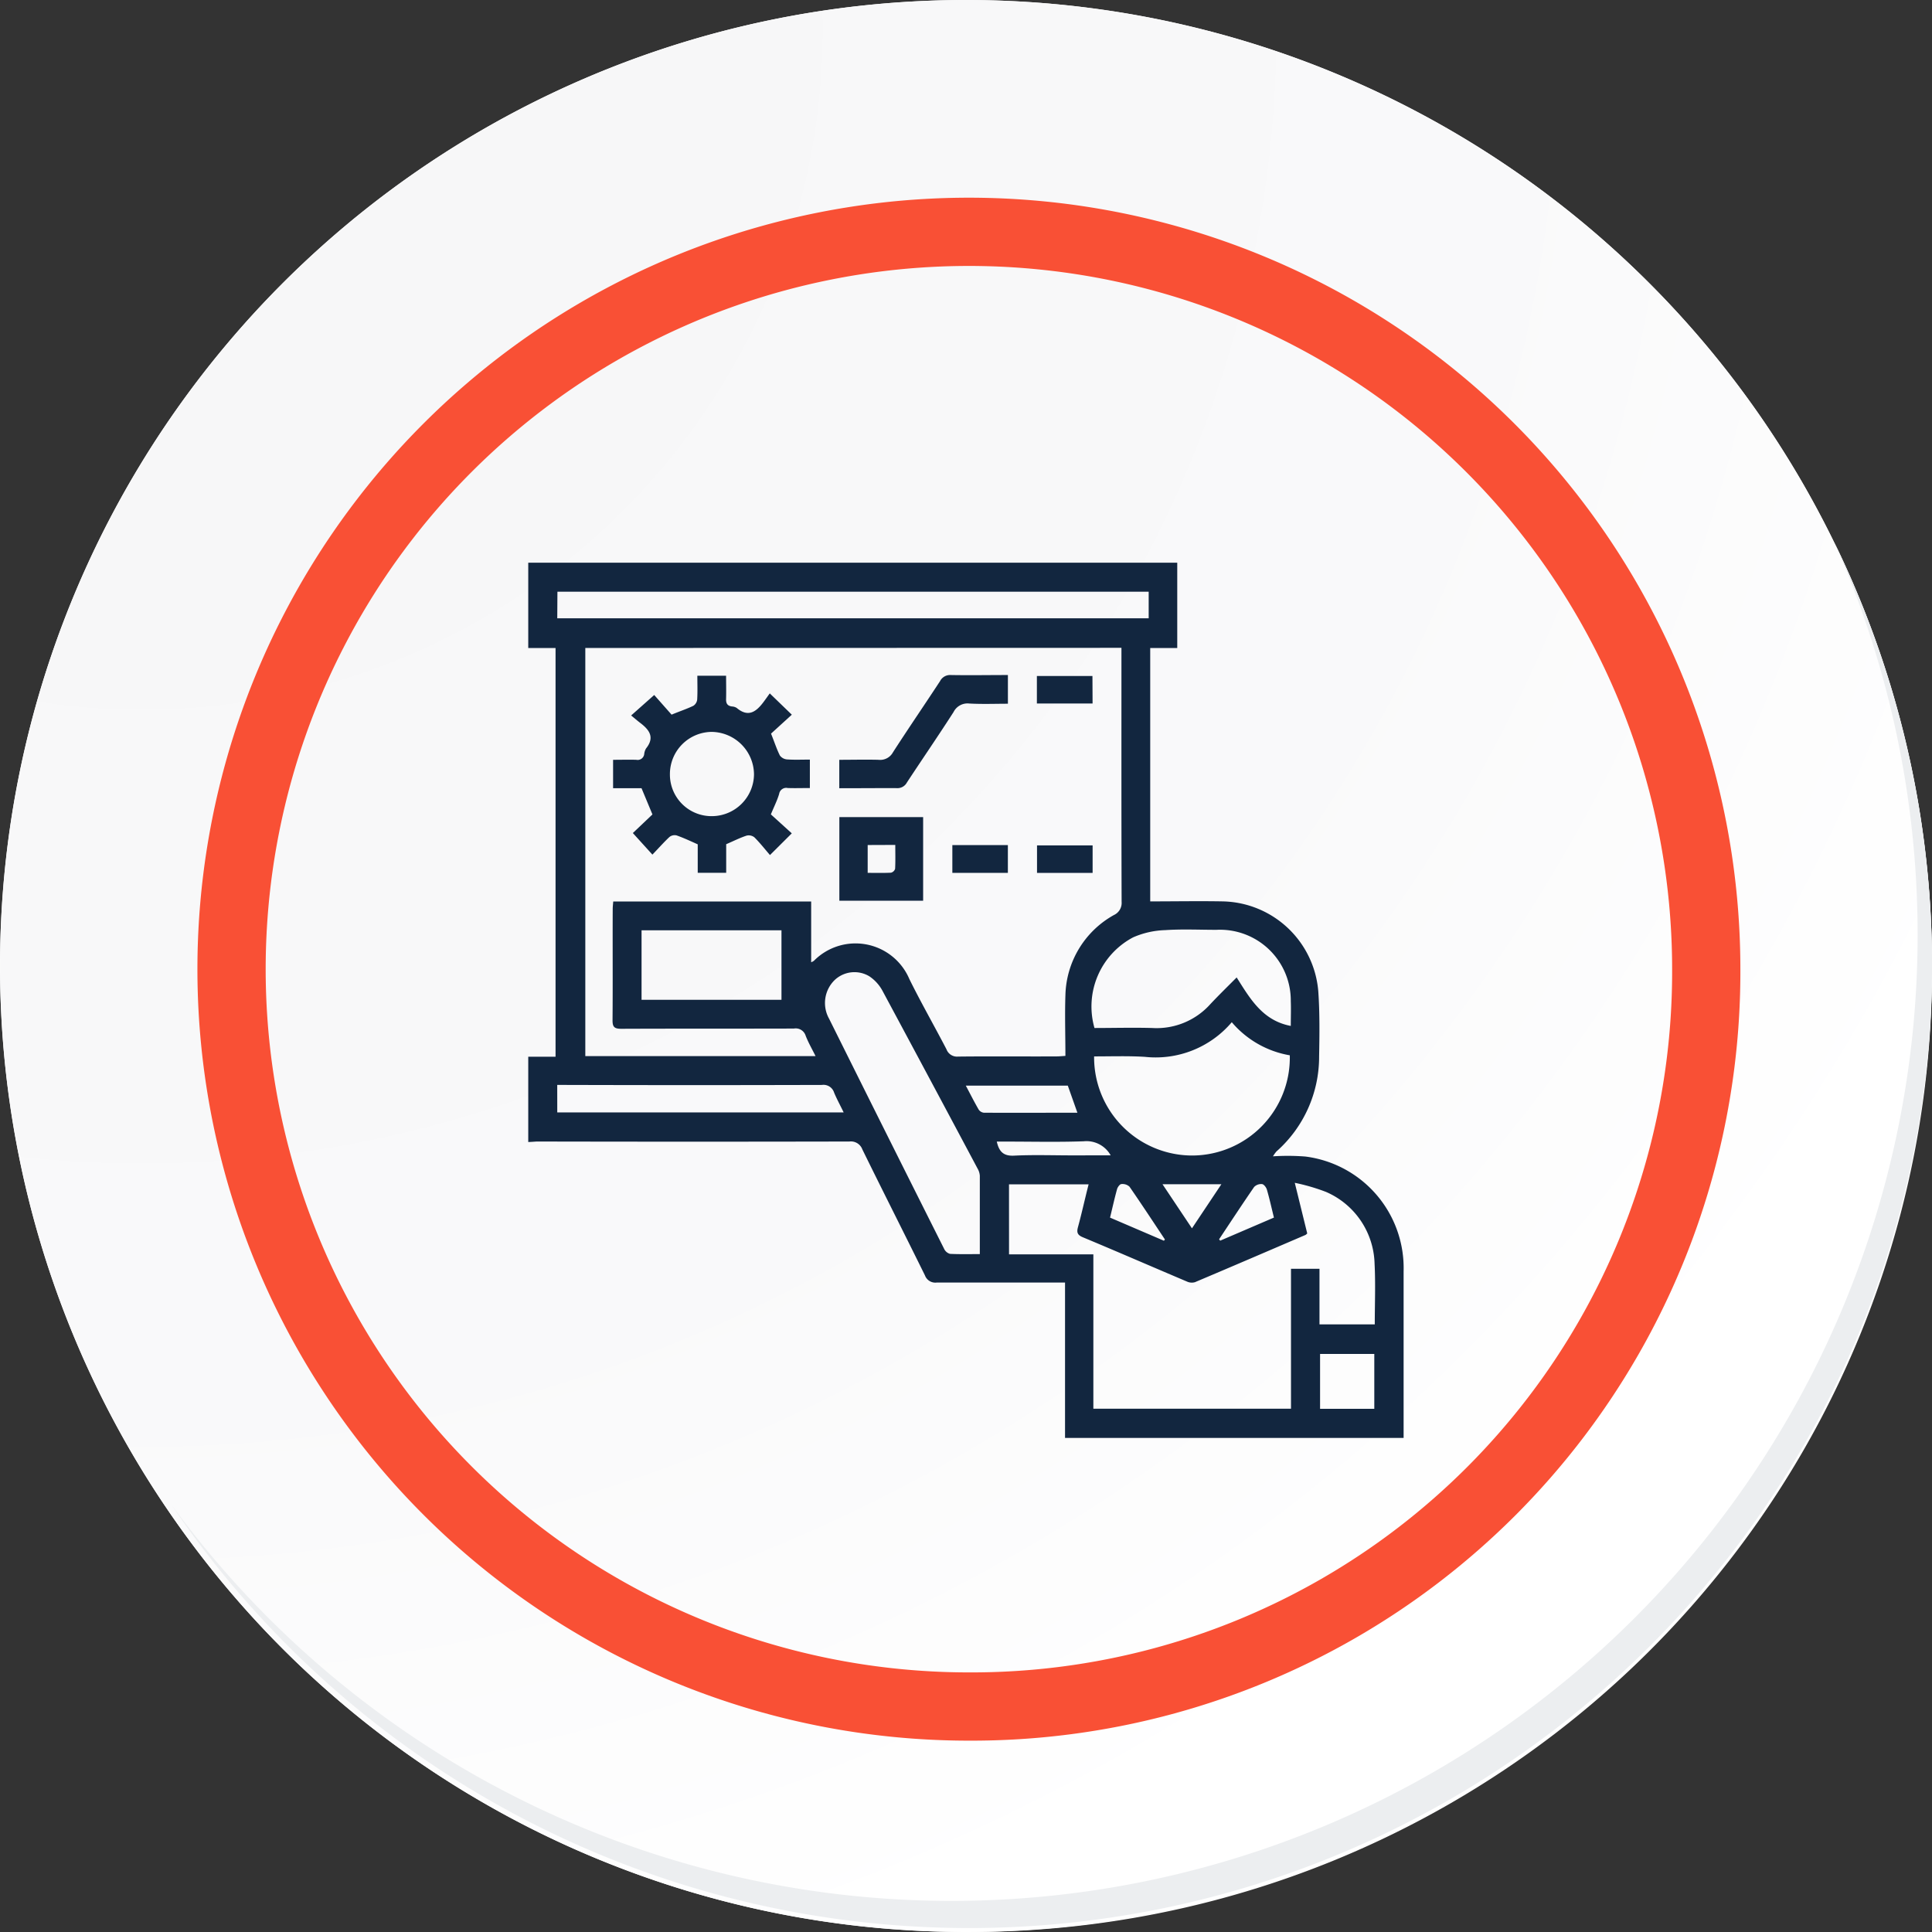 <svg id="Grupo_1065608" data-name="Grupo 1065608" xmlns="http://www.w3.org/2000/svg" xmlns:xlink="http://www.w3.org/1999/xlink" width="56.612" height="56.612" viewBox="0 0 56.612 56.612">
  <rect x="0" y="0" width="56.612" height="56.612" fill="#333333" stroke="none"/>
  <defs>
    <radialGradient id="radial-gradient" cx="0.076" cy="0.019" r="1.465" gradientTransform="translate(0.001)" gradientUnits="objectBoundingBox">
      <stop offset="0" stop-color="#f6f6f7"/>
      <stop offset="0.477" stop-color="#f9f9fa"/>
      <stop offset="0.715" stop-color="#fff"/>
    </radialGradient>
  </defs>
  <g id="Grupo_42274" data-name="Grupo 42274" transform="translate(0 0)">
    <g id="Grupo_18423" data-name="Grupo 18423" transform="translate(0 0)">
      <g id="Grupo_18421" data-name="Grupo 18421">
        <g id="Grupo_18420" data-name="Grupo 18420">
          <g id="Grupo_18419" data-name="Grupo 18419">
            <path id="Trazado_40936" data-name="Trazado 40936" d="M251.235,2174.026a28.306,28.306,0,1,1-28.306-28.305A28.305,28.305,0,0,1,251.235,2174.026Z" transform="translate(-194.623 -2145.721)" fill="#fff"/>
          </g>
        </g>
      </g>
      <path id="Trazado_40937" data-name="Trazado 40937" d="M251.366,2174.171a28.305,28.305,0,1,0-28.306,28.306A28.192,28.192,0,0,0,251.366,2174.171Z" transform="translate(-194.754 -2145.866)" fill="url(#radial-gradient)"/>
      <path id="Trazado_40938" data-name="Trazado 40938" d="M245.948,2175.459a21.606,21.606,0,1,0-21.606,21.606A21.525,21.525,0,0,0,245.948,2175.459Z" transform="translate(-195.951 -2147.06)" fill="none" stroke="#f95035" stroke-miterlimit="10" stroke-width="2"/>
      <g id="Grupo_18422" data-name="Grupo 18422" transform="translate(5.015 15.892)">
        <path id="Trazado_40939" data-name="Trazado 40939" d="M249.28,2164.488a28.309,28.309,0,0,1-48.735,28.188,28.219,28.219,0,0,0,48.735-28.188Z" transform="translate(-200.545 -2164.488)" fill="#eceef0"/>
      </g>
    </g>
  </g>
  <g id="Grupo_1065629" data-name="Grupo 1065629" transform="translate(15.479 16.479)">
    <path id="Trazado_199784" data-name="Trazado 199784" d="M1016.245-3634.391v-2.5h.8v-11.975h-.8v-2.5h19.017v2.5h-.792v7.424c.724,0,1.432-.013,2.14,0a2.869,2.869,0,0,1,2.785,2.638c.044.632.036,1.268.024,1.9a3.7,3.7,0,0,1-1.252,2.791,1.083,1.083,0,0,0-.1.141,6.76,6.76,0,0,1,.949.006,3.294,3.294,0,0,1,2.879,3.362q0,2.442,0,4.884h-9.921v-4.553h-.307c-1.152,0-2.3,0-3.456,0a.324.324,0,0,1-.342-.21c-.607-1.232-1.229-2.458-1.834-3.691a.357.357,0,0,0-.38-.232q-4.582.01-9.165,0C1016.411-3634.4,1016.328-3634.394,1016.245-3634.391Zm1.672-14.477v11.96h6.747c-.105-.212-.214-.4-.291-.6a.305.305,0,0,0-.344-.208c-1.686.005-3.373,0-5.059.007-.2,0-.257-.052-.255-.252.009-1.085,0-2.17.005-3.256,0-.073.01-.146.015-.222h5.8v1.78a.4.4,0,0,0,.078-.04,1.714,1.714,0,0,1,2.8.534c.343.695.729,1.368,1.086,2.055a.33.33,0,0,0,.341.215c.96-.011,1.92,0,2.88-.005.08,0,.16-.008.265-.015,0-.606-.02-1.19,0-1.772a2.764,2.764,0,0,1,1.42-2.355.39.39,0,0,0,.227-.387c-.008-2.387-.005-4.775-.005-7.162v-.281Zm12.416,17.769h2.471v4.523h5.791v-4.1h.835v1.628h1.62c0-.6.025-1.194-.006-1.783a2.358,2.358,0,0,0-1.427-2.1,5.787,5.787,0,0,0-.911-.265l.365,1.484a.3.3,0,0,1-.052.044c-1.078.463-2.157.927-3.238,1.384a.335.335,0,0,1-.231-.017c-1.019-.432-2.035-.874-3.056-1.3-.161-.067-.183-.146-.14-.3.111-.407.2-.818.311-1.25h-2.333Zm-.856-.008c0-.792,0-1.542,0-2.293a.481.481,0,0,0-.064-.21q-1.392-2.614-2.794-5.223a1.187,1.187,0,0,0-.381-.415.844.844,0,0,0-1.017.113.94.94,0,0,0-.161,1.13q1.679,3.376,3.372,6.746a.271.271,0,0,0,.172.145C1028.883-3631.1,1029.165-3631.107,1029.477-3631.107Zm3.349-5.789a2.876,2.876,0,0,0,2.9,2.9,2.868,2.868,0,0,0,2.834-2.936,2.863,2.863,0,0,1-1.7-.97,2.925,2.925,0,0,1-2.546,1.015C1033.829-3636.917,1033.336-3636.9,1032.826-3636.9Zm-15.731-12.841h17.33v-.779H1017.1Zm21.494,11.943c0-.262.009-.5,0-.728a2.075,2.075,0,0,0-2.181-2.087c-.5,0-1-.025-1.5.009a2.527,2.527,0,0,0-.938.211,2.291,2.291,0,0,0-1.133,2.657c.563,0,1.13-.016,1.695,0a2.111,2.111,0,0,0,1.7-.7c.244-.26.5-.509.771-.782C1037.4-3638.585,1037.765-3637.949,1038.589-3637.793Zm-19.024-.765h4.1v-2.036h-4.1Zm-2.47,3.3h8.392c-.1-.208-.2-.389-.279-.578a.325.325,0,0,0-.357-.227q-3.745.011-7.49,0h-.267Zm23.941,8.685v-1.607h-1.589v1.607Zm-8.981-9.47h-2.989c.133.25.248.479.376.7a.212.212,0,0,0,.15.094c.907.006,1.814,0,2.744,0Zm1.256,2.043a.81.81,0,0,0-.785-.412c-.758.028-1.519.009-2.278.009h-.274c.068.3.2.427.506.412.566-.028,1.135-.008,1.7-.008Zm1.519.847.863,1.292.862-1.292Zm.041,1.655.03-.036c-.344-.517-.685-1.037-1.038-1.547a.3.3,0,0,0-.237-.077c-.046,0-.11.088-.127.147-.075.271-.136.546-.206.836Zm1.616-.043.034.041,1.574-.676c-.071-.289-.13-.556-.206-.818-.019-.066-.087-.157-.141-.163a.287.287,0,0,0-.233.084C1037.164-3632.565,1036.827-3632.05,1036.487-3631.539Z" transform="translate(-1016.245 3651.376)" fill="#12263f"/>
    <path id="Trazado_199785" data-name="Trazado 199785" d="M1071.12-3580.456l-.639.636c-.148-.172-.292-.355-.456-.519a.268.268,0,0,0-.227-.051c-.2.065-.382.159-.6.252v.838h-.834v-.834c-.223-.1-.417-.191-.62-.262a.245.245,0,0,0-.208.046c-.17.159-.323.334-.5.517l-.573-.632.574-.545-.32-.769h-.833v-.832c.235,0,.458-.007.681,0a.193.193,0,0,0,.231-.168.4.4,0,0,1,.054-.165c.263-.327.094-.548-.173-.75-.086-.066-.168-.137-.264-.216l.676-.6.509.576c.24-.1.444-.166.637-.259a.252.252,0,0,0,.113-.181c.014-.224.005-.45.005-.7h.842c0,.229.006.453,0,.676-.005.13.034.206.17.224a.282.282,0,0,1,.142.044c.343.289.577.105.788-.178.065-.087.127-.176.18-.249l.646.624-.609.555c.1.246.164.451.26.642a.29.29,0,0,0,.212.114c.215.015.431.005.666.005v.833c-.219,0-.434.007-.648,0a.209.209,0,0,0-.252.172c-.056.189-.147.369-.243.6Zm-3.571-1.737a1.219,1.219,0,0,0,1.237,1.233,1.238,1.238,0,0,0,1.227-1.227,1.256,1.256,0,0,0-1.245-1.242A1.236,1.236,0,0,0,1067.549-3582.193Z" transform="translate(-1063.398 3588.396)" fill="#12263f"/>
    <path id="Trazado_199786" data-name="Trazado 199786" d="M1200.279-3500.238h-2.455v-2.451h2.455Zm-1.625-1.633v.816c.238,0,.462.006.684-.005a.171.171,0,0,0,.12-.114c.012-.229.005-.46.005-.7Z" transform="translate(-1188.708 3510.153)" fill="#12263f"/>
    <path id="Trazado_199787" data-name="Trazado 199787" d="M1197.789-3582.241v-.833c.389,0,.769-.01,1.149,0a.426.426,0,0,0,.425-.222c.451-.7.923-1.387,1.379-2.084a.33.33,0,0,1,.318-.178c.55.01,1.1,0,1.67,0v.841c-.372,0-.753.015-1.132-.006a.457.457,0,0,0-.461.25c-.446.694-.913,1.374-1.366,2.063a.313.313,0,0,1-.3.166C1198.915-3582.246,1198.359-3582.241,1197.789-3582.241Z" transform="translate(-1188.675 3588.859)" fill="#12263f"/>
    <path id="Trazado_199788" data-name="Trazado 199788" d="M1314.832-3584.265H1313.2v-.806h1.628Z" transform="translate(-1298.296 3588.4)" fill="#12263f"/>
    <path id="Trazado_199789" data-name="Trazado 199789" d="M1263.778-3485.558v-.814h1.627v.814Z" transform="translate(-1251.351 3494.656)" fill="#12263f"/>
    <path id="Trazado_199790" data-name="Trazado 199790" d="M1314.844-3486.2v.806h-1.629v-.806Z" transform="translate(-1298.307 3494.493)" fill="#12263f"/>
  </g>
</svg>
